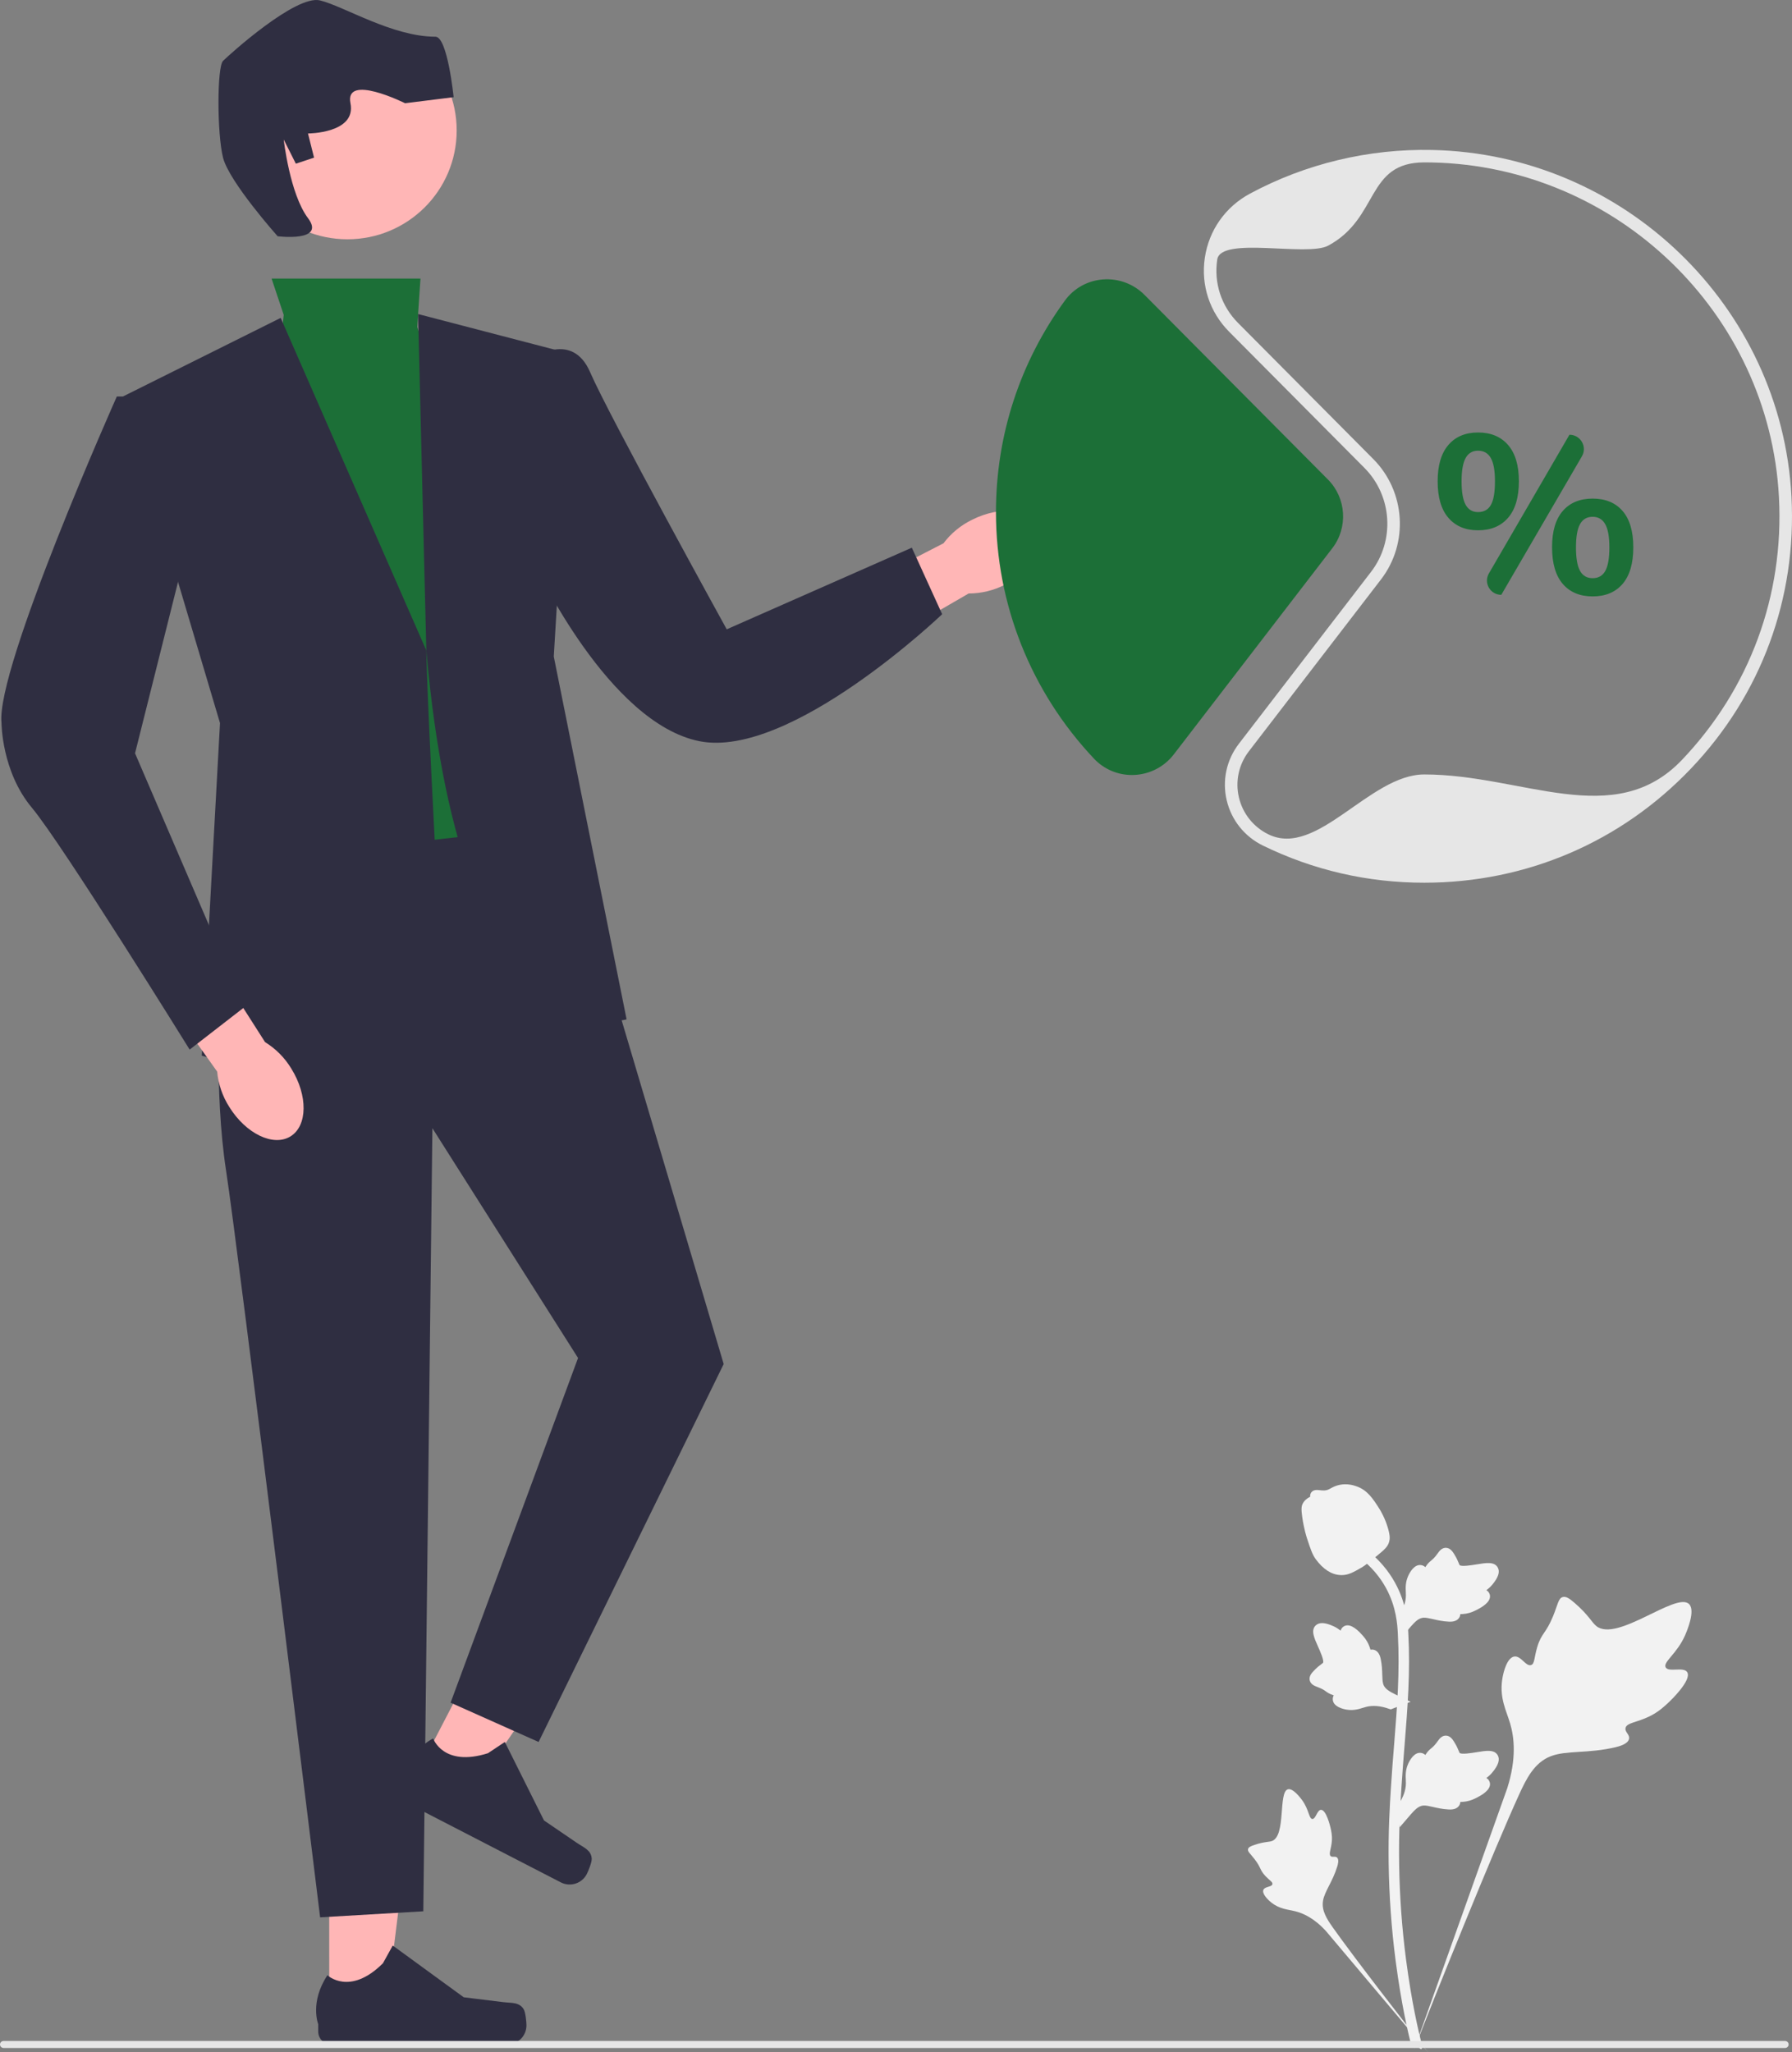 <svg width="172" height="197" viewBox="0 0 172 197" fill="none" xmlns="http://www.w3.org/2000/svg">
<rect x="0" y="0" width="172" height="197" fill="#808080" stroke="none"/>
<g clip-path="url(#clip0_279_5050)">
<path d="M161.947 160.522C161.609 159.953 160.144 160.563 159.874 160.046C159.606 159.532 160.967 158.748 161.745 156.957C161.885 156.634 162.769 154.599 162.114 153.971C160.874 152.78 155.2 157.693 153.214 156.085C152.778 155.732 152.474 155.028 151.155 153.884C150.63 153.43 150.313 153.224 150.006 153.301C149.57 153.409 149.536 153.99 149.069 155.133C148.368 156.846 147.953 156.743 147.545 158.11C147.242 159.125 147.311 159.715 146.955 159.83C146.45 159.993 145.986 158.916 145.346 159.012C144.693 159.111 144.299 160.364 144.174 161.303C143.94 163.064 144.589 164.226 144.949 165.448C145.34 166.775 145.572 168.795 144.669 171.654L135.734 196.74C137.707 191.593 143.418 177.481 145.818 172.238C146.511 170.724 147.276 169.188 148.847 168.582C150.359 167.999 152.436 168.347 155.084 167.712C155.393 167.637 156.251 167.42 156.359 166.917C156.448 166.501 155.943 166.269 156.021 165.879C156.125 165.357 157.118 165.351 158.337 164.748C159.197 164.323 159.733 163.818 160.194 163.383C160.333 163.252 162.398 161.28 161.947 160.522Z" fill="#F2F2F2"/>
<path d="M126.795 173.729C126.417 173.731 126.294 174.623 125.962 174.606C125.632 174.588 125.638 173.696 124.98 172.799C124.862 172.638 124.114 171.618 123.616 171.757C122.672 172.02 123.455 176.213 122.09 176.72C121.79 176.831 121.356 176.777 120.412 177.092C120.036 177.218 119.844 177.314 119.793 177.486C119.72 177.73 119.997 177.915 120.425 178.473C121.066 179.31 120.896 179.483 121.451 180.077C121.864 180.518 122.174 180.655 122.128 180.862C122.063 181.156 121.398 181.073 121.261 181.413C121.121 181.761 121.625 182.315 122.051 182.647C122.851 183.27 123.611 183.287 124.316 183.464C125.083 183.656 126.145 184.125 127.292 185.392L137.07 197C135.103 194.55 129.801 187.685 127.911 184.998C127.366 184.222 126.83 183.405 126.985 182.462C127.134 181.554 127.905 180.639 128.355 179.16C128.408 178.988 128.549 178.505 128.332 178.307C128.153 178.144 127.893 178.324 127.724 178.173C127.496 177.972 127.78 177.484 127.835 176.714C127.873 176.171 127.779 175.763 127.698 175.412C127.674 175.306 127.298 173.727 126.795 173.729Z" fill="#F2F2F2"/>
<path d="M134.335 175.416L134.107 173.39L134.211 173.237C134.693 172.527 134.938 171.833 134.941 171.175C134.942 171.07 134.937 170.965 134.932 170.859C134.912 170.436 134.888 169.911 135.163 169.299C135.317 168.957 135.749 168.167 136.4 168.265C136.575 168.289 136.708 168.37 136.809 168.463C136.823 168.44 136.838 168.416 136.855 168.391C137.057 168.083 137.218 167.951 137.372 167.824C137.491 167.726 137.614 167.625 137.806 167.387C137.891 167.282 137.956 167.19 138.012 167.113C138.18 166.879 138.4 166.6 138.788 166.605C139.202 166.625 139.419 166.966 139.563 167.192C139.819 167.595 139.936 167.885 140.013 168.078C140.041 168.148 140.073 168.228 140.089 168.252C140.222 168.448 141.307 168.265 141.716 168.198C142.634 168.046 143.429 167.914 143.756 168.491C143.991 168.904 143.817 169.449 143.223 170.157C143.038 170.377 142.841 170.544 142.666 170.675C142.811 170.761 142.941 170.893 142.993 171.1C143.117 171.591 142.693 172.083 141.735 172.565C141.497 172.685 141.176 172.845 140.727 172.923C140.516 172.959 140.325 172.968 140.162 172.973C140.159 173.066 140.137 173.168 140.079 173.273C139.911 173.581 139.561 173.728 139.033 173.692C138.452 173.662 137.973 173.552 137.551 173.455C137.183 173.371 136.865 173.299 136.616 173.316C136.153 173.353 135.797 173.722 135.379 174.2L134.335 175.416Z" fill="#F2F2F2"/>
<path d="M135.391 163.355L133.483 164.088L133.307 164.027C132.496 163.743 131.761 163.682 131.121 163.847C131.019 163.873 130.919 163.904 130.817 163.936C130.411 164.062 129.908 164.219 129.244 164.109C128.873 164.047 127.996 163.83 127.926 163.178C127.906 163.003 127.95 162.855 128.015 162.734C127.989 162.726 127.962 162.717 127.934 162.708C127.583 162.591 127.414 162.47 127.252 162.353C127.126 162.263 126.998 162.171 126.717 162.046C126.594 161.991 126.488 161.951 126.399 161.917C126.129 161.814 125.803 161.673 125.71 161.298C125.623 160.894 125.9 160.598 126.083 160.402C126.409 160.052 126.661 159.867 126.829 159.743C126.89 159.699 126.959 159.648 126.978 159.626C127.134 159.448 126.682 158.448 126.513 158.071C126.132 157.225 125.803 156.492 126.28 156.03C126.621 155.699 127.195 155.729 128.032 156.122C128.293 156.244 128.505 156.392 128.676 156.527C128.723 156.366 128.818 156.207 129.006 156.104C129.452 155.86 130.037 156.144 130.747 156.945C130.924 157.144 131.161 157.413 131.35 157.826C131.439 158.021 131.496 158.202 131.542 158.358C131.634 158.337 131.738 158.333 131.854 158.361C132.196 158.446 132.427 158.746 132.527 159.264C132.645 159.832 132.659 160.321 132.672 160.753C132.684 161.129 132.695 161.453 132.774 161.689C132.928 162.126 133.376 162.376 133.946 162.657L135.391 163.355Z" fill="#F2F2F2"/>
<path d="M134.335 157.387L134.107 155.362L134.211 155.208C134.693 154.498 134.938 153.804 134.941 153.146C134.942 153.042 134.937 152.937 134.932 152.83C134.912 152.408 134.888 151.882 135.163 151.27C135.317 150.929 135.749 150.139 136.4 150.236C136.575 150.261 136.708 150.341 136.809 150.435C136.823 150.411 136.838 150.388 136.855 150.362C137.057 150.054 137.218 149.922 137.372 149.795C137.491 149.697 137.614 149.597 137.806 149.358C137.891 149.253 137.956 149.161 138.012 149.084C138.18 148.85 138.4 148.572 138.788 148.576C139.202 148.596 139.419 148.937 139.563 149.163C139.819 149.566 139.936 149.857 140.013 150.05C140.041 150.12 140.073 150.199 140.089 150.224C140.222 150.419 141.307 150.236 141.716 150.17C142.634 150.017 143.429 149.885 143.756 150.462C143.991 150.875 143.817 151.421 143.223 152.128C143.038 152.348 142.841 152.515 142.666 152.646C142.811 152.732 142.941 152.865 142.993 153.072C143.117 153.563 142.693 154.055 141.735 154.536C141.497 154.656 141.176 154.817 140.727 154.894C140.516 154.93 140.325 154.939 140.162 154.944C140.159 155.038 140.137 155.14 140.079 155.244C139.911 155.552 139.561 155.699 139.033 155.664C138.452 155.634 137.973 155.523 137.551 155.426C137.183 155.342 136.865 155.271 136.616 155.287C136.153 155.324 135.797 155.693 135.379 156.172L134.335 157.387Z" fill="#F2F2F2"/>
<path d="M136.415 196.707L135.989 196.441L135.492 196.498C135.484 196.452 135.458 196.347 135.417 196.181C135.194 195.276 134.517 192.519 133.951 188.178C133.557 185.148 133.334 182.033 133.287 178.918C133.241 175.797 133.389 173.435 133.508 171.537C133.598 170.105 133.707 168.741 133.814 167.413C134.099 163.864 134.367 160.512 134.167 156.801C134.123 155.973 134.03 154.249 133.019 152.414C132.433 151.349 131.625 150.405 130.618 149.606L131.244 148.822C132.356 149.704 133.25 150.751 133.901 151.932C135.022 153.967 135.123 155.846 135.171 156.749C135.375 160.525 135.103 163.909 134.816 167.492C134.71 168.816 134.601 170.173 134.511 171.599C134.394 173.48 134.247 175.822 134.292 178.902C134.338 181.98 134.558 185.057 134.948 188.049C135.506 192.335 136.174 195.051 136.393 195.943C136.51 196.419 136.535 196.519 136.415 196.707Z" fill="#F2F2F2"/>
<path d="M128.774 151.198C128.733 151.198 128.691 151.197 128.649 151.194C127.793 151.148 127.001 150.637 126.293 149.677C125.961 149.225 125.792 148.709 125.453 147.681C125.4 147.523 125.145 146.719 124.99 145.613C124.889 144.89 124.901 144.588 125.045 144.321C125.205 144.023 125.463 143.816 125.753 143.676C125.74 143.58 125.751 143.481 125.793 143.381C125.964 142.963 126.419 143.018 126.666 143.044C126.79 143.06 126.946 143.08 127.114 143.072C127.378 143.059 127.519 142.981 127.734 142.863C127.94 142.751 128.196 142.611 128.575 142.534C129.323 142.378 129.95 142.589 130.156 142.659C131.243 143.02 131.779 143.862 132.4 144.837C132.523 145.033 132.948 145.745 133.228 146.721C133.43 147.425 133.402 147.738 133.341 147.971C133.217 148.449 132.925 148.723 132.184 149.328C131.409 149.96 131.021 150.277 130.687 150.47C129.91 150.917 129.422 151.198 128.774 151.198Z" fill="#F2F2F2"/>
<path d="M96.465 56.122C99.184 54.768 100.687 52.272 99.821 50.547C98.956 48.823 96.051 48.523 93.331 49.879C92.237 50.406 91.285 51.185 90.556 52.154L79.107 58.038L81.993 63.333L92.973 56.97C94.188 56.969 95.385 56.679 96.465 56.122Z" fill="#FFB6B6"/>
<path d="M31.601 193.007L37.05 193.006L39.643 172.059L31.6 172.059L31.601 193.007Z" fill="#FFB6B6"/>
<path d="M50.271 192.883C50.441 193.168 50.531 194.087 50.531 194.418C50.531 195.436 49.703 196.262 48.681 196.262H31.804C31.108 196.262 30.543 195.699 30.543 195.004V194.304C30.543 194.304 29.708 192.199 31.427 189.606C31.427 189.606 33.563 191.637 36.755 188.456L37.696 186.756L44.51 191.722L48.287 192.186C49.114 192.287 49.846 192.17 50.271 192.883Z" fill="#2F2E41"/>
<path d="M40.158 169.974L44.998 172.47L56.964 155.056L49.821 151.371L40.158 169.974Z" fill="#FFB6B6"/>
<path d="M56.795 178.419C56.815 178.75 56.47 179.607 56.317 179.901C55.848 180.805 54.731 181.158 53.824 180.69L38.837 172.958C38.218 172.639 37.976 171.88 38.297 171.263L38.62 170.641C38.62 170.641 38.849 168.39 41.572 166.874C41.572 166.874 42.533 169.656 46.835 168.294L48.455 167.216L52.215 174.748L55.355 176.89C56.042 177.359 56.747 177.591 56.795 178.419Z" fill="#2F2E41"/>
<path d="M26.067 26.742H40.358L40.047 31.386L49.366 60.99L51.114 80.725L33.639 83.628L25.484 47.059L27.232 30.225L26.067 26.742Z" fill="#1C6F37"/>
<path d="M26.941 30.515L11.796 38.061L21.116 69.406L19.368 101.332C19.368 101.332 43.25 108.878 42.085 87.401C40.92 65.924 40.92 62.441 40.92 62.441L26.941 30.515Z" fill="#2F2E41"/>
<path d="M51.113 34.425C51.113 34.425 54.899 31.676 56.647 35.739C58.394 39.803 69.753 60.409 69.753 60.409L87.519 52.573L90.431 58.958C90.431 58.958 75.869 72.889 67.132 71.148C58.394 69.406 51.404 54.314 51.404 54.314L51.113 34.425Z" fill="#2F2E41"/>
<path d="M21.115 95.528C21.115 95.528 20.533 104.815 21.698 112.361C22.863 119.907 30.726 184.048 30.726 184.048L40.629 183.468L41.502 108.298L55.482 130.355L43.25 163.442L51.696 167.215L69.461 130.936L57.229 89.723L53.734 79.274L27.523 82.177L21.115 95.528Z" fill="#2F2E41"/>
<path d="M60.142 97.849C60.142 97.849 44.415 102.493 40.92 62.441L40.13 30.147L54.9 33.998L53.153 63.021L60.142 97.849Z" fill="#2F2E41"/>
<path d="M33.348 22.969C39.139 22.969 43.833 18.291 43.833 12.521C43.833 6.75 39.139 2.072 33.348 2.072C27.557 2.072 22.863 6.75 22.863 12.521C22.863 18.291 27.557 22.969 33.348 22.969Z" fill="#FFB6B6"/>
<path d="M26.649 22.679C26.649 22.679 21.989 17.455 21.407 15.133C20.824 12.811 20.824 6.426 21.407 5.845C21.989 5.265 28.396 -0.54 30.726 0.041C33.056 0.621 37.675 3.524 41.794 3.524C42.959 3.524 43.541 9.328 43.541 9.328L38.881 9.909C38.881 9.909 33.056 7.006 33.639 9.909C34.221 12.811 29.561 12.811 29.561 12.811L30.144 15.133L28.396 15.713L27.231 13.392C27.231 13.392 27.814 18.616 29.561 20.938C31.309 23.259 26.649 22.679 26.649 22.679Z" fill="#2F2E41"/>
<path d="M22.006 106.256C23.605 108.832 26.235 110.099 27.88 109.085C29.526 108.071 29.563 105.161 27.964 102.583C27.339 101.545 26.474 100.671 25.441 100.034L18.529 89.201L13.497 92.541L20.845 102.866C20.955 104.072 21.353 105.234 22.006 106.256Z" fill="#FFB6B6"/>
<path d="M14.126 38.061H11.213C11.213 38.061 -0.436 64.182 0.146 69.406C0.146 69.406 0.146 74.05 3.059 77.533C5.971 81.016 18.203 100.752 18.203 100.752L23.445 96.688L12.961 72.309L19.368 46.768L14.126 38.061Z" fill="#2F2E41"/>
<path d="M171.676 196.252C171.676 196.437 171.525 196.588 171.339 196.588H0.337C0.151 196.588 0 196.437 0 196.252C0 196.067 0.151 195.916 0.337 195.916H171.339C171.525 195.916 171.676 196.067 171.676 196.252Z" fill="#E6E6E6"/>
<path d="M108.643 74.394C107.267 74.394 105.956 73.833 105.013 72.834C98.939 66.4 95.595 57.993 95.595 49.161C95.595 41.802 97.886 34.775 102.22 28.841C103.077 27.669 104.406 26.933 105.867 26.823C107.351 26.709 108.803 27.251 109.85 28.304L127.462 46.032C129.224 47.806 129.404 50.639 127.881 52.621L112.661 72.418C111.756 73.595 110.385 74.312 108.899 74.387C108.813 74.391 108.728 74.394 108.643 74.394Z" fill="#1C6F37"/>
<path d="M136.705 84.733C131.275 84.733 126.064 83.534 121.218 81.168C119.458 80.309 118.191 78.726 117.742 76.823C117.294 74.921 117.72 72.941 118.913 71.391L131.596 54.893C133.903 51.892 133.63 47.602 130.961 44.915L117.977 31.846C116.101 29.957 115.25 27.366 115.643 24.737C116.038 22.095 117.621 19.851 119.986 18.581C125.317 15.716 131.359 14.266 137.458 14.396C155.839 14.779 170.989 29.394 171.95 47.67C172.463 57.434 169.04 66.702 162.31 73.768C155.577 80.839 146.484 84.733 136.705 84.733ZM136.718 15.588C131.07 15.588 132.421 20.927 127.48 23.581C125.453 24.671 117.172 22.649 116.833 24.914C116.496 27.165 117.225 29.384 118.833 31.002L131.816 44.071C134.906 47.182 135.222 52.148 132.551 55.622L119.868 72.12C118.895 73.384 118.548 74.998 118.914 76.549C119.279 78.1 120.312 79.391 121.747 80.092C126.427 82.376 131.46 74.341 136.705 74.341C146.15 74.341 154.934 79.773 161.438 72.943C167.938 66.118 171.244 57.164 170.748 47.733C169.821 30.081 155.187 15.964 137.433 15.595C137.195 15.59 136.956 15.588 136.718 15.588Z" fill="#E6E6E6"/>
<path d="M139.018 49.706C138.332 48.908 137.989 47.739 137.989 46.199C137.989 44.674 138.332 43.512 139.018 42.713C139.704 41.915 140.653 41.516 141.866 41.516C143.093 41.516 144.054 41.915 144.747 42.713C145.44 43.512 145.786 44.674 145.786 46.199C145.786 47.739 145.44 48.908 144.747 49.706C144.054 50.505 143.093 50.904 141.866 50.904C140.653 50.904 139.704 50.505 139.018 49.706ZM143.101 48.465C143.36 48.005 143.49 47.25 143.49 46.199C143.49 45.178 143.357 44.433 143.09 43.965C142.822 43.498 142.415 43.264 141.866 43.264C141.332 43.264 140.935 43.498 140.675 43.965C140.415 44.433 140.285 45.178 140.285 46.199C140.285 47.235 140.415 47.987 140.675 48.455C140.935 48.922 141.332 49.156 141.866 49.156C142.429 49.156 142.841 48.926 143.101 48.465ZM142.908 55.044L150.638 41.731C151.705 41.731 152.371 42.884 151.835 43.803L144.097 57.099C143.039 57.099 142.378 55.956 142.908 55.044ZM149.999 56.052C149.313 55.253 148.97 54.077 148.97 52.523C148.97 50.998 149.313 49.84 149.999 49.048C150.684 48.257 151.641 47.861 152.868 47.861C154.095 47.861 155.052 48.257 155.738 49.048C156.424 49.84 156.767 51.005 156.767 52.544C156.767 54.084 156.424 55.253 155.738 56.052C155.052 56.85 154.095 57.249 152.868 57.249C151.641 57.249 150.684 56.85 149.999 56.052ZM154.081 54.8C154.341 54.333 154.471 53.581 154.471 52.544C154.471 51.523 154.337 50.778 154.07 50.311C153.803 49.843 153.402 49.609 152.868 49.609C152.319 49.609 151.915 49.843 151.656 50.311C151.395 50.778 151.266 51.523 151.266 52.544C151.266 53.581 151.395 54.333 151.656 54.8C151.915 55.268 152.319 55.501 152.868 55.501C153.417 55.501 153.821 55.268 154.081 54.8Z" fill="#1C6F37"/>
</g>
<defs>
<clipPath id="clip0_279_5050">
<rect width="172" height="197" fill="white"/>
</clipPath>
</defs>
</svg>
